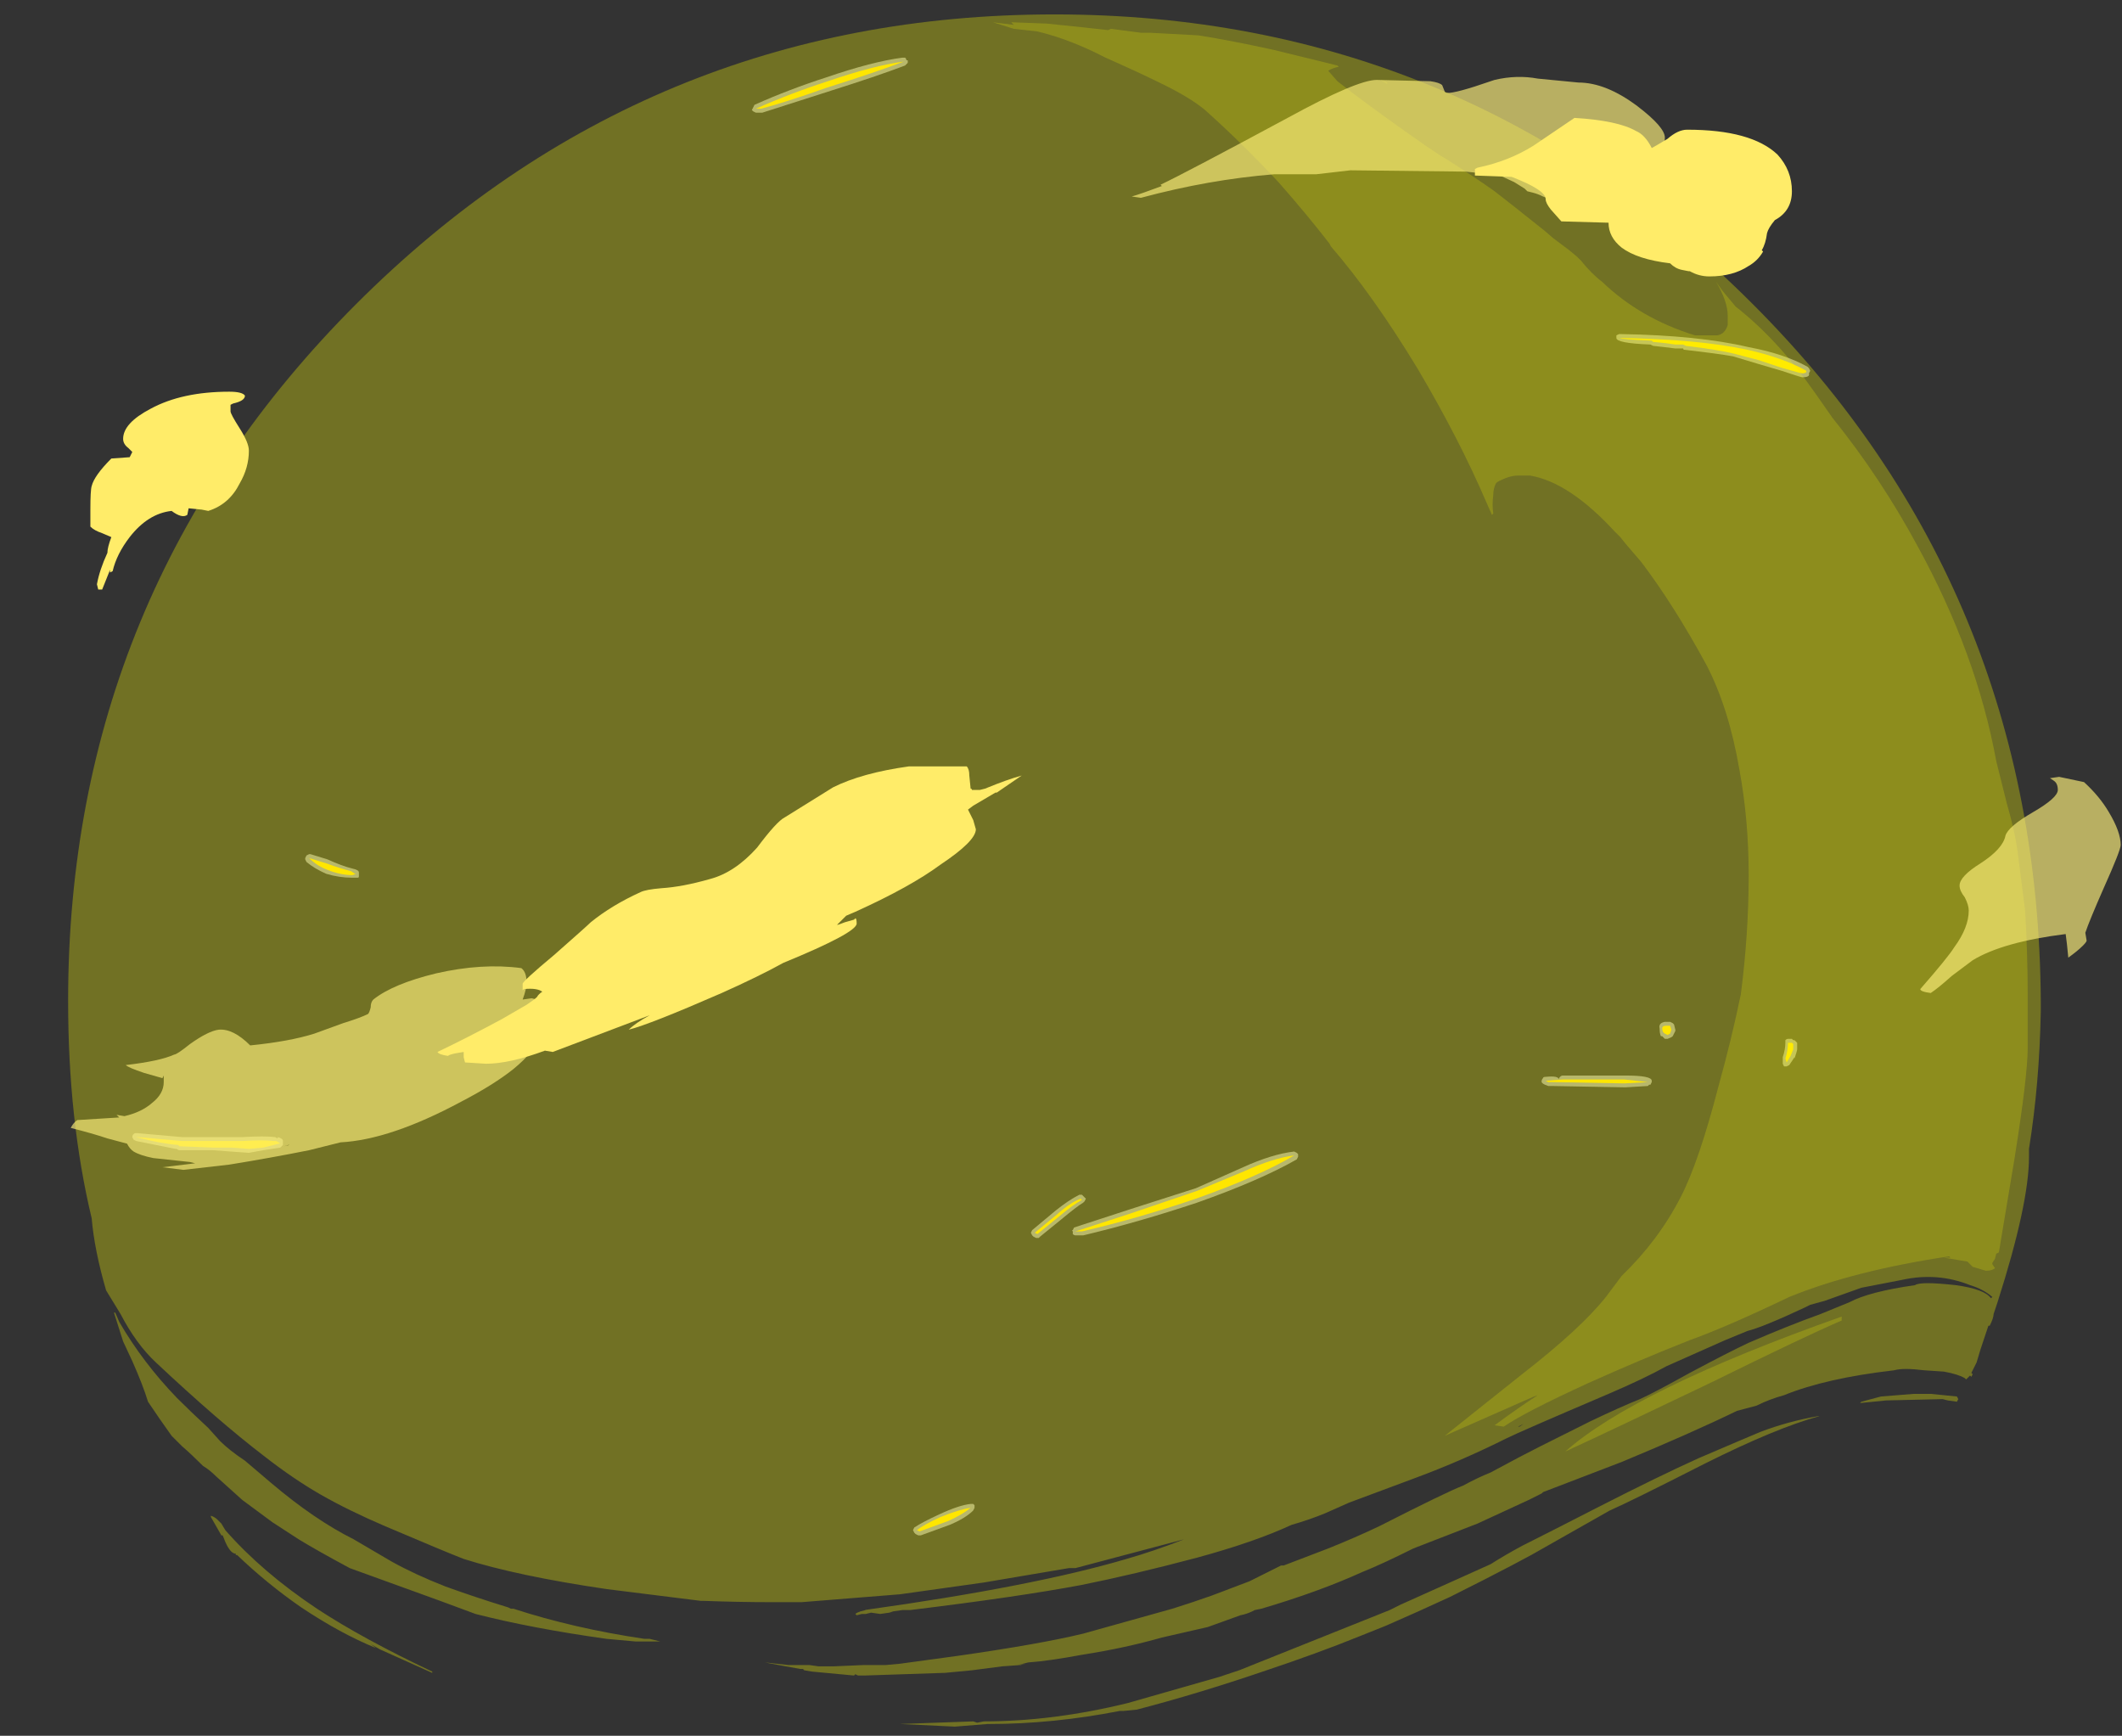 <?xml version="1.0" encoding="UTF-8" standalone="no"?>
<svg xmlns:ffdec="https://www.free-decompiler.com/flash" xmlns:xlink="http://www.w3.org/1999/xlink" ffdec:objectType="frame" height="463.75px" width="567.0px" xmlns="http://www.w3.org/2000/svg">
  <rect width="100%" height="100%" fill="#333333" stroke="none"/>
  <g transform="matrix(1.0, 0.0, 0.0, 1.0, 281.75, 267.4)">
    <use ffdec:characterId="3305" height="56.4" transform="matrix(7.0, 0.0, 0.0, 7.0, -246.4, -252.0)" width="64.05" xlink:href="#shape0"/>
    <use ffdec:characterId="3306" height="65.35" transform="matrix(7.0, 0.0, 0.0, 7.0, -263.55, -263.55)" width="75.3" xlink:href="#shape1"/>
    <use ffdec:characterId="3304" height="54.55" transform="matrix(7.0, 0.0, 0.0, 7.0, -16.45, -261.45)" width="39.5" xlink:href="#shape2"/>
    <use ffdec:characterId="3270" height="41.7" transform="matrix(7.0, 0.0, 0.0, 7.0, -262.85, -246.75)" width="78.25" xlink:href="#shape3"/>
  </g>
  <defs>
    <g id="shape0" transform="matrix(1.0, 0.0, 0.0, 1.0, 35.2, 36.0)">
      <path d="M21.45 -25.4 L21.55 -25.45 21.6 -25.45 Q24.6 -25.4 26.5 -24.95 27.85 -24.7 28.75 -24.2 L28.8 -24.15 28.85 -24.05 28.8 -23.95 Q28.85 -23.8 28.55 -23.8 28.5 -23.8 27.75 -24.05 L26.9 -24.3 25.9 -24.6 Q25.35 -24.7 24.05 -24.85 24.0 -24.85 24.0 -24.9 L23.7 -24.9 23.3 -24.95 22.85 -25.0 22.75 -25.05 Q21.45 -25.1 21.45 -25.3 L21.45 -25.4 M28.2 1.5 L28.25 1.5 28.35 1.6 28.35 1.85 Q28.35 1.9 28.25 2.2 L28.25 2.15 28.05 2.45 27.95 2.5 27.85 2.5 27.8 2.4 27.8 2.15 Q27.9 1.85 27.9 1.6 27.9 1.55 27.9 1.5 27.95 1.45 28.0 1.45 L28.15 1.45 28.2 1.5 M23.3 0.8 L23.5 0.8 23.6 0.85 23.65 0.9 23.7 1.1 23.7 1.15 23.6 1.35 Q23.55 1.4 23.4 1.45 L23.3 1.45 23.2 1.35 23.15 1.35 Q23.1 1.25 23.1 1.05 23.05 0.85 23.3 0.8 M21.75 3.3 L19.0 3.25 18.85 3.25 Q18.55 3.15 18.6 3.05 18.6 3.0 18.65 2.95 18.65 2.9 18.75 2.9 19.25 2.85 19.25 3.0 19.25 2.95 19.3 2.9 19.35 2.85 19.4 2.85 L21.8 2.85 Q22.8 2.85 22.8 3.05 L22.8 3.1 22.75 3.2 22.7 3.2 22.65 3.25 21.8 3.3 21.75 3.3 M9.25 5.8 L9.3 5.85 9.3 5.95 9.25 6.05 Q7.85 6.85 5.45 7.7 3.2 8.45 1.1 8.95 L0.8 8.95 Q0.75 8.95 0.7 8.9 L0.7 8.8 Q0.65 8.75 0.7 8.75 L0.75 8.65 Q1.35 8.45 2.9 7.95 L5.4 7.15 7.2 6.35 Q8.3 5.85 9.15 5.75 L9.25 5.8 M1.15 7.65 L1.1 7.7 Q0.85 7.85 0.25 8.35 L-0.55 9.0 -0.6 9.05 -0.7 9.05 -0.8 9.0 -0.85 8.95 -0.9 8.85 -0.85 8.75 0.05 8.0 Q0.55 7.6 0.95 7.4 L1.05 7.4 1.2 7.55 1.15 7.65 M-5.6 -35.8 L-5.7 -35.7 Q-6.75 -35.3 -8.65 -34.7 L-11.15 -33.9 -11.4 -33.9 -11.5 -33.95 -11.55 -34.0 -11.45 -34.2 Q-10.1 -34.8 -8.7 -35.25 -6.95 -35.85 -5.8 -36.0 L-5.7 -36.0 Q-5.65 -35.95 -5.65 -35.9 L-5.6 -35.9 -5.6 -35.8 M-28.6 -5.4 L-28.6 -5.45 -28.55 -5.55 -28.45 -5.6 -28.4 -5.6 -27.75 -5.4 Q-27.2 -5.15 -26.8 -5.05 -26.55 -5.0 -26.55 -4.9 L-26.55 -4.75 Q-26.55 -4.7 -26.6 -4.7 L-26.8 -4.7 Q-27.3 -4.7 -27.8 -4.85 -28.25 -5.05 -28.55 -5.3 L-28.6 -5.4 M-3.1 19.2 L-3.05 19.25 -3.05 19.35 -3.1 19.45 Q-3.4 19.75 -4.0 20.0 L-5.1 20.4 -5.2 20.4 -5.3 20.35 -5.35 20.3 -5.4 20.2 -5.35 20.1 Q-5.05 19.9 -4.4 19.6 -3.65 19.25 -3.2 19.2 L-3.1 19.2 M-33.4 5.7 Q-33.45 5.7 -33.5 5.65 L-33.55 5.65 -35.05 5.35 -35.15 5.3 -35.2 5.2 Q-35.2 5.1 -35.1 5.05 L-35.0 5.05 -33.3 5.2 -31.0 5.2 Q-30.15 5.15 -29.75 5.2 L-29.65 5.25 -29.65 5.2 Q-29.45 5.25 -29.45 5.35 L-29.45 5.5 -29.55 5.6 -30.2 5.7 -30.75 5.8 -31.45 5.75 -32.1 5.7 -33.4 5.7" fill="#ffffff" fill-opacity="0.502" fill-rule="evenodd" stroke="none"/>
      <path d="M22.8 -25.2 Q21.6 -25.25 21.6 -25.3 24.6 -25.25 26.45 -24.85 27.8 -24.55 28.7 -24.05 L28.7 -24.0 Q28.65 -23.95 28.55 -23.95 28.5 -23.95 27.8 -24.15 L26.9 -24.45 25.95 -24.7 Q25.35 -24.85 24.1 -25.0 L24.0 -25.05 23.7 -25.05 23.35 -25.1 22.85 -25.15 22.8 -25.2 M27.9 2.2 Q28.0 1.9 28.0 1.6 L28.15 1.6 28.2 1.65 28.2 1.85 28.1 2.1 27.95 2.35 27.9 2.2 M23.55 1.1 L23.5 1.25 23.4 1.3 23.3 1.25 Q23.2 1.2 23.2 1.05 23.2 0.95 23.35 0.95 L23.5 0.95 23.55 1.1 M21.75 3.0 L22.65 3.1 21.75 3.15 19.0 3.1 18.85 3.1 18.75 3.05 19.4 3.0 21.75 3.0 M9.15 5.9 Q7.8 6.7 5.4 7.55 3.2 8.3 1.05 8.8 L0.8 8.8 Q1.4 8.6 2.95 8.1 L5.45 7.25 7.25 6.5 Q8.35 6.0 9.15 5.9 M0.15 8.25 L-0.65 8.9 -0.75 8.85 0.1 8.15 Q0.6 7.7 1.0 7.55 L1.05 7.6 Q0.75 7.75 0.15 8.25 M-5.75 -35.85 Q-6.8 -35.45 -8.7 -34.85 -10.25 -34.3 -11.2 -34.05 L-11.4 -34.05 Q-10.05 -34.65 -8.65 -35.1 -6.9 -35.7 -5.75 -35.85 M-27.8 -5.25 Q-27.25 -5.05 -26.85 -4.95 L-26.7 -4.85 -26.65 -4.85 -26.8 -4.8 Q-27.25 -4.8 -27.75 -5.0 -28.15 -5.15 -28.45 -5.45 L-27.8 -5.25 M-4.05 19.85 L-5.15 20.25 -5.25 20.2 Q-5.0 20.0 -4.35 19.7 -3.6 19.4 -3.2 19.35 -3.5 19.6 -4.05 19.85 M-32.1 5.6 L-33.4 5.55 -33.45 5.5 Q-34.1 5.45 -35.05 5.2 L-35.0 5.2 -33.3 5.35 -31.0 5.35 Q-30.2 5.3 -29.8 5.35 L-29.7 5.35 Q-29.6 5.4 -29.55 5.45 L-29.6 5.45 -30.2 5.6 -30.75 5.65 -31.4 5.6 -32.1 5.6" fill="#ffdb00" fill-rule="evenodd" stroke="none"/>
    </g>
    <g id="shape1" transform="matrix(1.0, 0.0, 0.0, 1.0, 37.65, 37.65)">
      <path d="M26.65 -26.6 Q37.55 -15.7 37.65 0.0 L37.65 0.4 Q37.6 3.15 37.2 5.65 L37.2 5.95 Q37.2 7.75 36.0 11.5 L35.85 11.95 Q35.85 12.1 35.7 12.4 L35.65 12.4 35.35 13.3 35.2 13.8 35.0 14.2 35.05 14.25 35.0 14.35 34.95 14.3 34.8 14.45 34.75 14.4 Q34.5 14.25 33.95 14.15 L33.2 14.1 Q32.4 14.0 32.05 14.1 29.45 14.4 27.85 15.05 27.3 15.2 26.8 15.45 L26.05 15.65 Q24.3 16.5 21.65 17.6 L18.65 18.75 18.6 18.8 18.1 19.05 16.15 19.95 13.7 20.9 Q12.5 21.5 11.75 21.8 10.1 22.55 7.9 23.2 L7.65 23.25 7.55 23.3 Q7.35 23.4 7.1 23.45 L5.85 23.9 4.1 24.3 Q2.7 24.7 1.1 24.95 -0.25 25.2 -1.0 25.25 L-1.4 25.35 -1.1 25.3 -1.3 25.35 -2.0 25.4 -3.15 25.55 -4.2 25.65 -4.25 25.65 -7.25 25.75 -7.5 25.75 -7.6 25.7 -7.65 25.75 -9.25 25.6 -9.55 25.55 -9.6 25.5 -9.7 25.5 -10.8 25.3 -11.05 25.25 -10.15 25.35 -9.35 25.35 -9.0 25.4 -8.45 25.4 -7.3 25.35 -6.45 25.35 -5.9 25.3 -3.7 25.0 Q-0.55 24.55 1.1 24.15 L4.5 23.2 Q5.15 23.0 6.0 22.7 L7.45 22.15 8.65 21.55 8.75 21.55 10.45 20.9 Q11.45 20.5 12.4 20.05 14.95 18.75 15.6 18.5 16.15 18.2 16.65 18.0 17.85 17.35 18.55 17.0 L20.45 16.05 Q21.6 15.5 22.35 15.2 22.9 14.95 24.25 14.2 25.75 13.4 26.5 13.05 28.0 12.4 29.25 11.95 L30.35 11.5 Q31.1 11.1 32.85 10.85 33.05 10.7 34.4 10.85 35.5 11.0 35.75 11.35 L35.8 11.3 Q35.45 11.0 34.95 10.85 33.7 10.35 32.35 10.65 L30.8 10.95 29.4 11.45 28.85 11.6 28.65 11.7 Q27.05 12.45 26.45 12.6 L25.6 12.95 23.35 13.95 Q22.55 14.4 21.15 15.0 17.75 16.45 17.25 16.7 15.55 17.55 13.8 18.2 L11.25 19.15 10.35 19.55 Q9.75 19.8 9.05 20.0 7.65 20.65 5.45 21.25 3.0 21.9 1.0 22.3 -1.4 22.75 -5.5 23.25 L-5.8 23.25 -6.15 23.3 -6.3 23.35 -6.65 23.4 -7.0 23.35 -7.2 23.4 -7.35 23.4 -7.55 23.45 -7.6 23.4 Q-7.55 23.35 -7.4 23.3 L-7.2 23.25 -7.25 23.25 Q-0.8 22.35 2.75 21.3 3.8 21.0 4.95 20.55 L0.8 21.65 0.55 21.65 -2.7 22.2 -5.9 22.65 -9.65 22.95 -10.8 22.95 Q-12.05 22.95 -13.4 22.9 L-13.5 22.9 -17.1 22.45 Q-20.5 21.95 -22.55 21.3 -23.2 21.05 -25.55 20.05 -26.95 19.45 -28.0 18.85 -29.05 18.25 -30.2 17.35 -31.9 16.05 -34.3 13.8 -35.05 13.1 -35.65 11.95 L-36.2 11.05 Q-36.65 9.5 -36.75 8.3 -37.65 4.55 -37.65 0.0 -37.65 -15.6 -26.65 -26.6 -15.6 -37.65 0.0 -37.65 15.6 -37.65 26.65 -26.6 M33.9 15.2 L31.75 15.25 30.75 15.35 30.8 15.3 31.55 15.1 32.8 15.0 33.45 15.0 34.45 15.1 34.5 15.2 34.45 15.3 34.1 15.25 33.9 15.2 M29.2 15.85 Q27.55 16.3 24.85 17.65 22.0 19.1 21.2 19.45 L18.2 21.15 17.45 21.55 Q16.5 22.05 15.1 22.75 13.8 23.35 12.65 23.85 L11.65 24.25 Q10.05 24.9 7.95 25.6 5.45 26.45 3.15 27.05 L2.65 27.1 2.5 27.1 Q-0.05 27.6 -2.5 27.6 L-2.55 27.6 -3.8 27.7 -5.9 27.6 -3.1 27.5 -2.95 27.55 -2.7 27.5 Q-0.05 27.5 2.8 26.8 L6.3 25.8 7.05 25.55 12.8 23.25 13.2 23.05 Q14.1 22.65 15.65 21.95 L16.65 21.5 Q17.2 21.15 17.85 20.8 18.85 20.3 20.8 19.3 23.05 18.15 24.6 17.45 26.35 16.7 26.95 16.45 28.0 16.05 29.15 15.85 L29.2 15.85 M17.7 16.25 L17.9 16.15 17.75 16.25 17.7 16.25 M13.15 18.2 L13.15 18.2 M-20.85 23.15 L-20.75 23.2 -20.65 23.2 Q-18.35 23.95 -15.65 24.35 L-15.45 24.35 -15.05 24.45 -16.0 24.45 -17.1 24.35 Q-19.95 23.95 -22.1 23.4 L-23.45 22.9 -26.9 21.65 Q-28.2 20.95 -28.85 20.55 L-29.85 19.9 -31.0 19.05 -32.0 18.15 Q-32.25 17.9 -32.5 17.75 -32.95 17.3 -33.3 17.0 L-33.7 16.6 Q-34.2 15.9 -34.6 15.3 -34.8 14.65 -35.2 13.75 L-35.55 13.0 -35.9 11.9 -35.85 11.9 -35.7 12.25 Q-34.8 13.8 -33.5 15.15 -32.95 15.7 -32.3 16.3 L-31.85 16.8 Q-31.5 17.15 -30.9 17.55 L-29.9 18.4 Q-28.25 19.8 -26.75 20.55 L-25.3 21.4 Q-24.4 21.9 -23.25 22.35 -22.15 22.75 -20.85 23.15 M-31.95 19.8 L-31.8 19.95 -31.65 20.2 Q-30.25 21.8 -28.15 23.2 -26.4 24.35 -23.75 25.6 L-23.75 25.65 -25.75 24.75 -26.1 24.55 -25.9 24.7 Q-27.25 24.15 -28.75 23.15 -30.05 22.25 -31.2 21.15 L-31.25 21.15 -31.25 21.1 Q-31.45 21.1 -31.65 20.65 L-31.75 20.4 -31.8 20.4 -32.2 19.7 -32.2 19.65 Q-32.05 19.7 -31.95 19.8" fill="#ffff00" fill-opacity="0.302" fill-rule="evenodd" stroke="none"/>
    </g>
    <g id="shape2" transform="matrix(1.0, 0.0, 0.0, 1.0, 2.35, 37.35)">
      <path d="M12.7 -35.05 L12.7 -35.0 12.45 -35.15 12.7 -35.05 M10.85 -35.65 Q10.6 -35.6 10.45 -35.5 L10.8 -35.1 Q12.0 -34.15 14.15 -32.65 L14.75 -32.25 15.0 -32.1 Q16.1 -31.4 16.8 -30.9 17.45 -30.4 18.7 -29.4 L19.05 -29.1 19.65 -28.65 19.95 -28.4 20.1 -28.25 Q20.5 -27.75 20.9 -27.45 22.35 -26.05 24.45 -25.4 L25.3 -25.4 Q25.6 -25.45 25.7 -25.8 L25.7 -26.15 Q25.7 -26.7 25.25 -27.45 L25.5 -27.1 26.0 -26.5 Q27.6 -25.25 29.0 -23.25 L29.7 -22.25 Q31.55 -19.95 32.95 -17.35 35.2 -13.25 35.95 -9.15 L36.35 -7.55 Q36.65 -6.5 36.75 -5.8 L37.05 -3.45 Q37.15 -1.8 37.15 -0.2 L37.15 1.8 Q37.15 2.85 36.65 6.0 L36.05 9.6 35.95 9.65 35.9 9.85 35.8 10.0 35.8 10.05 35.9 10.2 Q35.8 10.3 35.55 10.3 L35.05 10.15 34.85 9.95 33.95 9.8 34.2 9.8 34.15 9.75 Q30.5 10.3 28.05 11.3 25.65 12.45 24.25 12.95 22.35 13.7 20.35 14.6 17.95 15.7 17.15 16.25 L16.8 16.2 Q17.75 15.5 18.45 15.05 L18.3 15.1 14.9 16.6 17.85 14.25 Q20.1 12.5 21.05 11.3 L21.65 10.5 Q23.05 9.15 23.9 7.5 24.6 6.15 25.35 3.25 25.85 1.45 26.2 -0.25 26.5 -2.55 26.5 -4.8 26.5 -6.9 26.15 -8.8 25.75 -11.15 24.9 -12.8 23.65 -15.1 22.4 -16.75 L21.8 -17.45 21.6 -17.7 21.4 -17.9 Q19.65 -19.8 18.15 -20.05 L17.7 -20.05 Q17.35 -20.05 16.9 -19.8 L16.85 -19.75 Q16.75 -19.55 16.75 -19.3 16.7 -18.95 16.75 -18.6 L16.7 -18.55 16.5 -19.0 Q15.45 -21.45 13.85 -24.15 12.15 -26.95 10.55 -28.8 L10.5 -28.9 Q9.65 -30.0 8.55 -31.25 7.2 -32.7 5.75 -34.0 5.15 -34.5 4.0 -35.05 3.3 -35.4 1.95 -36.0 0.6 -36.7 -0.65 -37.0 L-1.55 -37.1 -2.35 -37.35 -1.55 -37.25 -1.65 -37.35 -0.3 -37.3 1.15 -37.15 2.05 -37.05 2.15 -37.1 3.3 -36.95 3.65 -36.95 5.5 -36.85 Q6.75 -36.65 8.35 -36.3 L10.8 -35.7 10.85 -35.65 M30.05 12.2 Q28.65 12.8 25.1 14.55 21.45 16.3 19.5 17.2 22.15 14.85 30.05 12.05 L30.05 12.2" fill="#ffff00" fill-opacity="0.2" fill-rule="evenodd" stroke="none"/>
    </g>
    <g id="shape3" transform="matrix(1.0, 0.0, 0.0, 1.0, 37.55, 35.25)">
      <path d="M23.2 -32.4 Q23.05 -32.0 22.8 -31.8 22.25 -31.4 22.2 -31.25 22.15 -31.15 22.15 -31.1 22.65 -30.85 22.95 -30.6 L22.95 -30.45 Q22.95 -30.4 22.7 -30.4 L21.55 -30.65 21.35 -30.6 Q21.0 -30.35 20.45 -30.35 19.55 -30.35 18.65 -30.7 18.45 -30.8 18.25 -30.85 L18.05 -30.9 17.95 -31.0 17.55 -31.25 16.9 -31.55 16.65 -31.55 15.7 -31.65 11.3 -31.7 10.0 -31.55 8.4 -31.55 Q5.9 -31.35 3.3 -30.65 L2.95 -30.7 Q3.3 -30.8 4.1 -31.1 L4.05 -31.15 Q5.0 -31.6 8.9 -33.7 11.55 -35.15 12.3 -35.15 L14.35 -35.1 Q14.7 -35.05 14.8 -34.95 L14.9 -34.7 Q14.95 -34.55 16.05 -34.9 L16.8 -35.15 Q17.65 -35.35 18.45 -35.2 L20.0 -35.05 Q21.05 -35.05 22.25 -34.15 23.3 -33.35 23.3 -32.95 23.3 -32.65 23.2 -32.4 M33.05 -0.45 Q34.1 -1.65 34.35 -2.05 34.9 -2.8 34.9 -3.45 34.9 -3.65 34.75 -3.95 34.55 -4.2 34.55 -4.4 34.55 -4.75 35.35 -5.25 36.2 -5.8 36.3 -6.3 36.4 -6.65 37.35 -7.2 38.3 -7.75 38.3 -8.05 38.3 -8.3 38.15 -8.4 L38.0 -8.5 38.35 -8.55 39.3 -8.35 Q39.9 -7.8 40.25 -7.2 40.7 -6.45 40.7 -5.95 40.7 -5.75 40.05 -4.3 39.5 -3.05 39.35 -2.6 L39.4 -2.3 Q39.4 -2.25 39.25 -2.1 39.05 -1.9 38.7 -1.65 L38.65 -2.15 38.6 -2.55 Q36.2 -2.25 35.05 -1.55 L34.25 -0.95 Q33.75 -0.5 33.45 -0.3 33.05 -0.35 33.05 -0.45 M-23.6 -1.05 Q-21.85 -1.45 -20.35 -1.25 -20.15 -1.1 -20.15 -0.7 -20.15 -0.45 -20.3 -0.05 L-19.95 -0.1 Q-19.75 -0.05 -19.7 0.0 L-19.75 0.05 Q-18.9 -0.25 -18.65 -0.15 L-19.95 0.6 -19.95 0.9 -19.8 1.5 Q-19.8 1.9 -20.65 2.6 -21.4 3.2 -22.65 3.85 -25.35 5.3 -27.25 5.4 L-28.45 5.7 Q-29.95 6.0 -31.5 6.25 L-33.25 6.45 -34.05 6.35 -32.8 6.2 -33.0 6.15 -34.4 6.0 Q-34.9 5.9 -35.15 5.75 -35.3 5.65 -35.4 5.45 L-36.15 5.25 Q-36.75 5.05 -37.55 4.85 -37.45 4.65 -37.3 4.55 L-35.7 4.45 -35.8 4.35 -35.5 4.4 Q-34.85 4.25 -34.45 3.9 -34.0 3.55 -34.0 3.1 L-34.0 2.85 -34.05 2.95 -34.75 2.75 Q-35.35 2.55 -35.45 2.45 -34.15 2.3 -33.6 2.05 -33.5 2.05 -33.0 1.65 -32.3 1.15 -31.9 1.1 -31.35 1.05 -30.7 1.7 -29.2 1.55 -28.25 1.25 L-27.15 0.85 Q-26.5 0.65 -26.2 0.5 -26.15 0.45 -26.1 0.25 -26.1 0.05 -26.0 -0.05 -25.25 -0.65 -23.6 -1.05 M-29.25 5.5 L-29.4 5.55 -29.2 5.5 -29.25 5.5" fill="#fff17b" fill-opacity="0.651" fill-rule="evenodd" stroke="none"/>
      <path d="M24.15 -33.25 Q26.6 -33.25 27.6 -32.3 28.15 -31.7 28.15 -30.9 28.15 -30.15 27.5 -29.8 27.25 -29.5 27.2 -29.3 27.15 -28.9 27.0 -28.65 L27.05 -28.6 Q26.85 -28.25 26.5 -28.05 25.9 -27.65 25.0 -27.65 24.6 -27.65 24.25 -27.85 L24.2 -27.85 23.95 -27.9 Q23.7 -27.95 23.5 -28.15 22.25 -28.3 21.65 -28.75 21.15 -29.15 21.15 -29.7 L19.35 -29.75 18.95 -30.2 Q18.75 -30.45 18.75 -30.6 18.75 -30.95 17.45 -31.45 L16.05 -31.5 16.05 -31.75 16.15 -31.8 Q17.35 -32.05 18.3 -32.65 L19.85 -33.7 Q21.5 -33.6 22.2 -33.2 22.55 -33.05 22.8 -32.55 22.9 -32.6 23.4 -32.9 23.8 -33.25 24.15 -33.25 M-30.9 -23.1 Q-30.9 -22.9 -31.35 -22.8 L-31.45 -22.75 -31.45 -22.5 Q-31.45 -22.4 -31.1 -21.85 -30.75 -21.3 -30.75 -21.0 -30.75 -20.35 -31.1 -19.75 -31.5 -18.95 -32.3 -18.7 L-32.55 -18.75 -33.05 -18.8 -33.1 -18.55 Q-33.3 -18.4 -33.7 -18.7 -34.6 -18.6 -35.3 -17.7 -35.8 -17.05 -35.95 -16.4 L-36.05 -16.35 -36.05 -16.45 -36.35 -15.7 -36.5 -15.7 -36.55 -15.9 Q-36.45 -16.45 -36.15 -17.1 -36.15 -17.3 -36.0 -17.7 L-36.35 -17.85 Q-36.65 -17.95 -36.8 -18.1 L-36.8 -18.75 Q-36.8 -19.5 -36.75 -19.65 -36.65 -20.05 -36.0 -20.7 L-35.3 -20.75 -35.2 -20.95 -35.35 -21.1 Q-35.55 -21.25 -35.55 -21.45 -35.55 -22.05 -34.5 -22.6 -33.3 -23.25 -31.5 -23.25 -31.0 -23.25 -30.9 -23.1 M-20.3 -0.65 Q-20.3 -0.75 -19.1 -1.75 -17.85 -2.85 -17.7 -3.0 -16.9 -3.65 -15.8 -4.15 -15.6 -4.25 -15.0 -4.3 -14.2 -4.35 -13.15 -4.65 -12.2 -4.9 -11.35 -5.85 -10.6 -6.85 -10.3 -7.0 L-8.45 -8.15 Q-7.35 -8.7 -5.55 -8.95 L-3.35 -8.95 Q-3.25 -8.85 -3.25 -8.6 L-3.2 -8.1 Q-3.15 -8.1 -3.15 -8.05 L-2.85 -8.05 -2.65 -8.1 Q-1.8 -8.45 -1.25 -8.6 L-2.2 -7.95 -2.25 -7.95 -3.1 -7.45 -3.3 -7.3 Q-3.25 -7.2 -3.1 -6.9 L-3.0 -6.55 Q-3.0 -6.1 -4.35 -5.2 -5.5 -4.35 -7.6 -3.4 L-7.95 -3.25 -8.3 -2.9 Q-8.25 -2.9 -8.0 -3.0 L-7.65 -3.1 -7.6 -3.15 Q-7.55 -3.15 -7.55 -2.95 -7.55 -2.6 -10.35 -1.45 -11.25 -0.95 -12.7 -0.3 -15.45 0.9 -16.25 1.1 -16.0 0.85 -15.45 0.55 L-19.15 1.95 -19.45 1.9 Q-20.8 2.4 -21.7 2.4 L-22.5 2.35 -22.55 2.15 -22.55 1.95 -22.85 2.0 Q-23.1 2.05 -23.15 2.1 -23.5 2.05 -23.55 1.95 -22.4 1.4 -21.1 0.7 L-20.15 0.15 Q-19.85 -0.05 -19.75 -0.15 -19.7 -0.25 -19.55 -0.35 -19.75 -0.5 -20.25 -0.45 L-20.3 -0.4 -20.3 -0.65" fill="#ffec69" fill-rule="evenodd" stroke="none"/>
    </g>
  </defs>
</svg>
